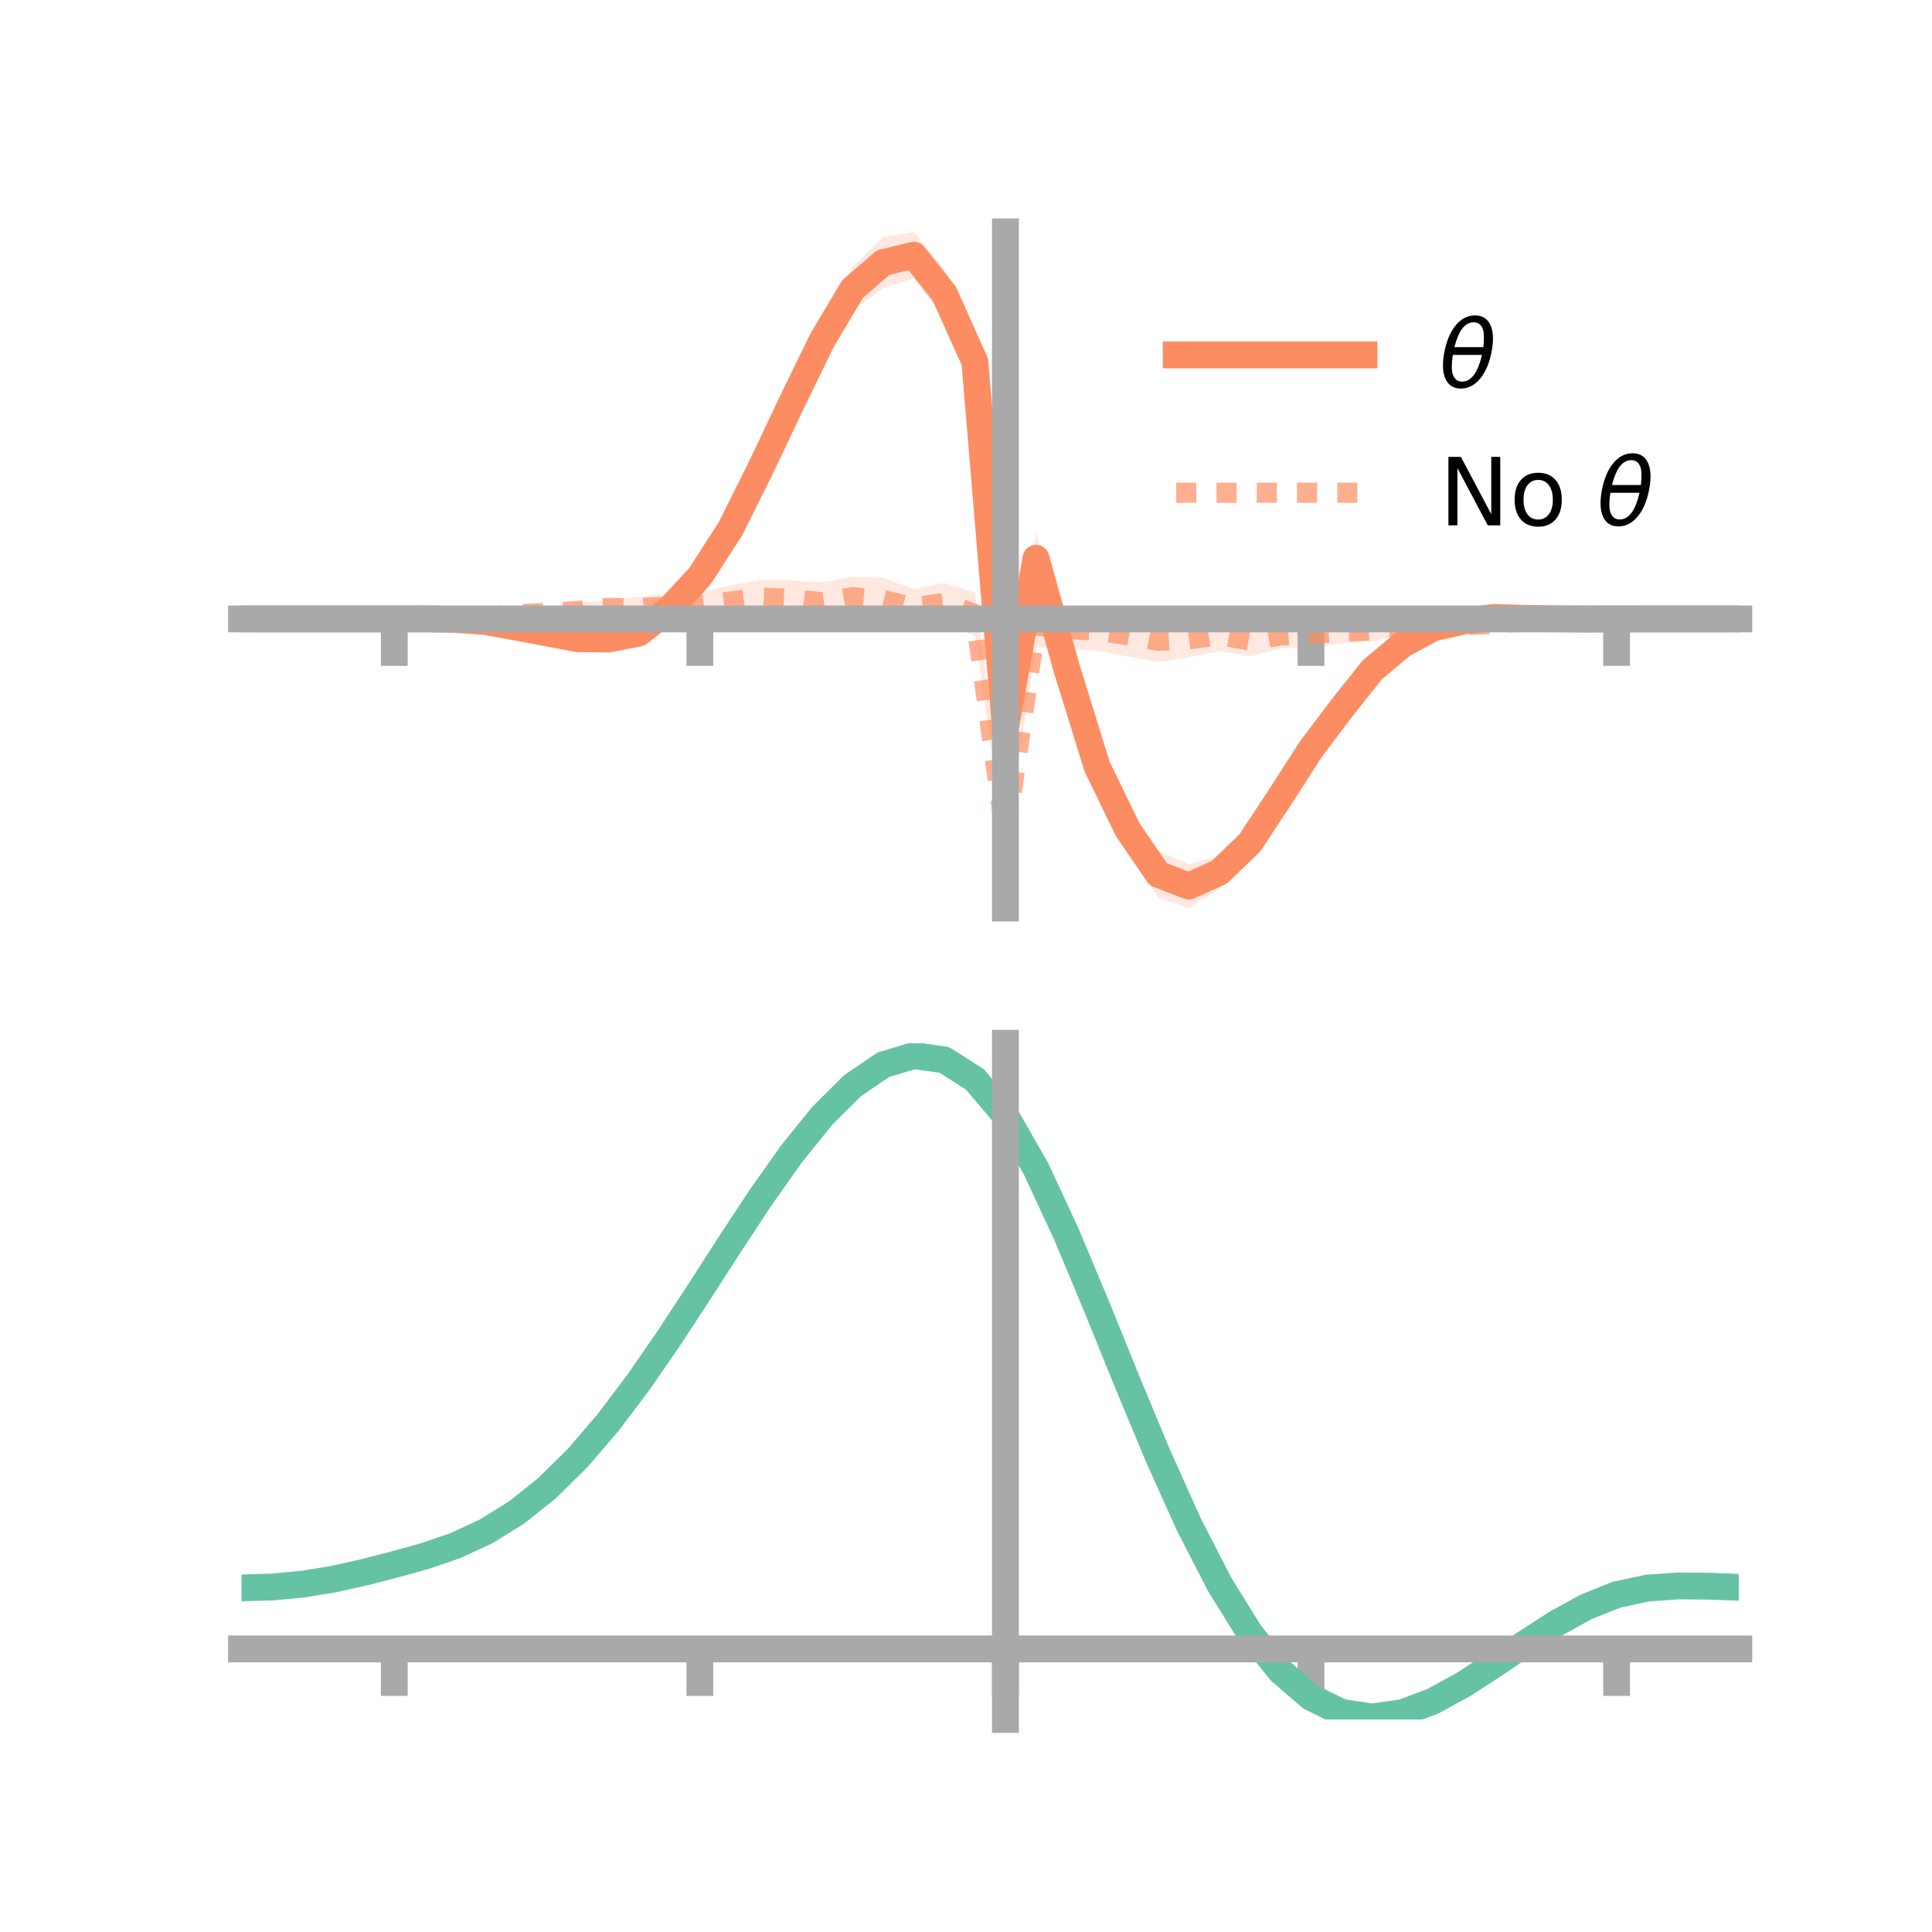 <?xml version="1.0" encoding="utf-8" standalone="no"?>
<!DOCTYPE svg PUBLIC "-//W3C//DTD SVG 1.1//EN"
  "http://www.w3.org/Graphics/SVG/1.1/DTD/svg11.dtd">
<!-- Created with matplotlib (https://matplotlib.org/) -->
<svg height="144pt" version="1.1" viewBox="0 0 144 144" width="144pt" xmlns="http://www.w3.org/2000/svg" xmlns:xlink="http://www.w3.org/1999/xlink">
 <defs>
  <style type="text/css">*{stroke-linecap:butt;stroke-linejoin:round;}</style>
 </defs>
 <g id="figure_1">
  <g id="patch_1">
   <path d="M 0 144 
L 144 144 
L 144 0 
L 0 0 
z
" style="fill:none;"/>
  </g>
  <g id="axes_1">
   <g id="patch_2">
    <path d="M 18 67.68 
L 129.6 67.68 
L 129.6 17.28 
L 18 17.28 
z
" style="fill:none;"/>
   </g>
   <g id="PolyCollection_1">
    <path clip-path="url(#pea25367fb5)" d="M 18 46.133 
L 18 46.133 
L 20.278 46.133 
L 22.555 46.133 
L 24.833 46.133 
L 27.11 46.133 
L 29.388 46.133 
L 31.665 46.085 
L 33.943 46.046 
L 36.22 46.127 
L 38.498 46.451 
L 40.776 46.85 
L 43.053 47.083 
L 45.331 46.997 
L 47.608 46.596 
L 49.886 44.55 
L 52.163 42.077 
L 54.441 38.286 
L 56.718 33.627 
L 58.996 28.63 
L 61.273 23.958 
L 63.551 19.902 
L 65.829 17.653 
L 68.106 17.28 
L 70.384 20.056 
L 72.661 24.941 
L 74.939 53.558 
L 77.216 39.686 
L 79.494 47.928 
L 81.771 55.475 
L 84.049 60.271 
L 86.327 63.434 
L 88.604 64.407 
L 90.882 63.793 
L 93.159 61.53 
L 95.437 58.304 
L 97.714 54.981 
L 99.992 51.999 
L 102.269 49.249 
L 104.547 47.447 
L 106.824 46.323 
L 109.102 45.912 
L 111.38 45.759 
L 113.657 45.865 
L 115.935 46.008 
L 118.212 46.102 
L 120.49 46.133 
L 122.767 46.133 
L 125.045 46.133 
L 127.322 46.133 
L 129.6 46.133 
L 129.6 46.133 
L 129.6 46.133 
L 127.322 46.133 
L 125.045 46.133 
L 122.767 46.133 
L 120.49 46.134 
L 118.212 46.184 
L 115.935 46.245 
L 113.657 46.313 
L 111.38 46.272 
L 109.102 46.671 
L 106.824 47.278 
L 104.547 48.614 
L 102.269 50.631 
L 99.992 53.609 
L 97.714 56.665 
L 95.437 60.426 
L 93.159 64.11 
L 90.882 66.241 
L 88.604 67.68 
L 86.327 66.891 
L 84.049 63.384 
L 81.771 58.797 
L 79.494 51.65 
L 77.216 43.533 
L 74.939 54.906 
L 72.661 29.002 
L 70.384 23.717 
L 68.106 20.764 
L 65.829 21.489 
L 63.551 23.161 
L 61.273 26.766 
L 58.996 31.45 
L 56.718 36.061 
L 54.441 40.542 
L 52.163 43.831 
L 49.886 46.278 
L 47.608 47.785 
L 45.331 48.27 
L 43.053 48.128 
L 40.776 47.496 
L 38.498 47.034 
L 36.22 46.534 
L 33.943 46.283 
L 31.665 46.17 
L 29.388 46.133 
L 27.11 46.133 
L 24.833 46.133 
L 22.555 46.133 
L 20.278 46.133 
L 18 46.133 
z
" style="fill:#fc8d62;fill-opacity:0.2;"/>
   </g>
   <g id="PolyCollection_2">
    <path clip-path="url(#pea25367fb5)" d="M 18 46.133 
L 18 46.133 
L 20.278 46.133 
L 22.555 46.133 
L 24.833 46.133 
L 27.11 46.133 
L 29.388 46.133 
L 31.665 46.065 
L 33.943 45.91 
L 36.22 45.818 
L 38.498 45.454 
L 40.776 45.306 
L 43.053 44.916 
L 45.331 44.745 
L 47.608 44.488 
L 49.886 44.192 
L 52.163 44.195 
L 54.441 43.607 
L 56.718 43.255 
L 58.996 43.266 
L 61.273 43.39 
L 63.551 42.996 
L 65.829 43.056 
L 68.106 43.899 
L 70.384 43.461 
L 72.661 44.149 
L 74.939 61.486 
L 77.216 44.956 
L 79.494 45.433 
L 81.771 45.521 
L 84.049 45.739 
L 86.327 46.187 
L 88.604 46.303 
L 90.882 46.141 
L 93.159 46.542 
L 95.437 46.392 
L 97.714 46.269 
L 99.992 46.195 
L 102.269 46.166 
L 104.547 46.214 
L 106.824 46.13 
L 109.102 46.218 
L 111.38 46.188 
L 113.657 46.136 
L 115.935 46.087 
L 118.212 46.135 
L 120.49 46.133 
L 122.767 46.133 
L 125.045 46.133 
L 127.322 46.133 
L 129.6 46.133 
L 129.6 46.133 
L 129.6 46.133 
L 127.322 46.133 
L 125.045 46.133 
L 122.767 46.133 
L 120.49 46.134 
L 118.212 46.2 
L 115.935 46.369 
L 113.657 46.472 
L 111.38 46.827 
L 109.102 46.979 
L 106.824 47.36 
L 104.547 47.282 
L 102.269 47.812 
L 99.992 47.963 
L 97.714 48.207 
L 95.437 48.329 
L 93.159 48.923 
L 90.882 48.537 
L 88.604 49.002 
L 86.327 49.345 
L 84.049 48.938 
L 81.771 48.496 
L 79.494 48.326 
L 77.216 48.289 
L 74.939 63.051 
L 72.661 47.396 
L 70.384 46.401 
L 68.106 46.69 
L 65.829 46.363 
L 63.551 46.023 
L 61.273 46.392 
L 58.996 46.021 
L 56.718 45.825 
L 54.441 46.056 
L 52.163 46.021 
L 49.886 46.19 
L 47.608 46.2 
L 45.331 45.869 
L 43.053 46.156 
L 40.776 46.074 
L 38.498 46.084 
L 36.22 46.155 
L 33.943 46.16 
L 31.665 46.147 
L 29.388 46.133 
L 27.11 46.133 
L 24.833 46.133 
L 22.555 46.133 
L 20.278 46.133 
L 18 46.133 
z
" style="fill:#fc8d62;fill-opacity:0.2;"/>
   </g>
   <g id="matplotlib.axis_1">
    <g id="xtick_1">
     <g id="line2d_1">
      <defs>
       <path d="M 0 0 
L 0 3.5 
" id="m237c2f823f" style="stroke:#a9a9a9;stroke-width:2;"/>
      </defs>
      <g>
       <use style="fill:#a9a9a9;stroke:#a9a9a9;stroke-width:2;" x="29.388" xlink:href="#m237c2f823f" y="46.133"/>
      </g>
     </g>
    </g>
    <g id="xtick_2">
     <g id="line2d_2">
      <g>
       <use style="fill:#a9a9a9;stroke:#a9a9a9;stroke-width:2;" x="52.163" xlink:href="#m237c2f823f" y="46.133"/>
      </g>
     </g>
    </g>
    <g id="xtick_3">
     <g id="line2d_3">
      <g>
       <use style="fill:#a9a9a9;stroke:#a9a9a9;stroke-width:2;" x="74.939" xlink:href="#m237c2f823f" y="46.133"/>
      </g>
     </g>
    </g>
    <g id="xtick_4">
     <g id="line2d_4">
      <g>
       <use style="fill:#a9a9a9;stroke:#a9a9a9;stroke-width:2;" x="97.714" xlink:href="#m237c2f823f" y="46.133"/>
      </g>
     </g>
    </g>
    <g id="xtick_5">
     <g id="line2d_5">
      <g>
       <use style="fill:#a9a9a9;stroke:#a9a9a9;stroke-width:2;" x="120.49" xlink:href="#m237c2f823f" y="46.133"/>
      </g>
     </g>
    </g>
   </g>
   <g id="matplotlib.axis_2"/>
   <g id="line2d_6">
    <path clip-path="url(#pea25367fb5)" d="M 18 46.133 
L 20.278 46.133 
L 22.555 46.133 
L 24.833 46.133 
L 27.11 46.133 
L 29.388 46.133 
L 31.665 46.127 
L 33.943 46.165 
L 36.22 46.331 
L 38.498 46.742 
L 40.776 47.173 
L 43.053 47.605 
L 45.331 47.633 
L 47.608 47.19 
L 49.886 45.414 
L 52.163 42.954 
L 54.441 39.414 
L 56.718 34.844 
L 58.996 30.04 
L 61.273 25.362 
L 63.551 21.532 
L 65.829 19.571 
L 68.106 19.022 
L 70.384 21.887 
L 72.661 26.971 
L 74.939 54.232 
L 77.216 41.61 
L 79.494 49.789 
L 81.771 57.136 
L 84.049 61.827 
L 86.327 65.163 
L 88.604 66.043 
L 90.882 65.017 
L 93.159 62.82 
L 95.437 59.365 
L 97.714 55.823 
L 99.992 52.804 
L 102.269 49.94 
L 104.547 48.03 
L 106.824 46.8 
L 109.102 46.291 
L 111.38 46.016 
L 113.657 46.089 
L 115.935 46.127 
L 118.212 46.143 
L 120.49 46.134 
L 122.767 46.133 
L 125.045 46.133 
L 127.322 46.133 
L 129.6 46.133 
" style="fill:none;stroke:#fc8d62;stroke-linecap:square;stroke-width:2;"/>
   </g>
   <g id="line2d_7">
    <path clip-path="url(#pea25367fb5)" d="M 18 46.133 
L 20.278 46.133 
L 22.555 46.133 
L 24.833 46.133 
L 27.11 46.133 
L 29.388 46.133 
L 31.665 46.106 
L 33.943 46.035 
L 36.22 45.986 
L 38.498 45.769 
L 40.776 45.69 
L 43.053 45.536 
L 45.331 45.307 
L 47.608 45.344 
L 49.886 45.191 
L 52.163 45.108 
L 54.441 44.832 
L 56.718 44.54 
L 58.996 44.643 
L 61.273 44.891 
L 63.551 44.51 
L 65.829 44.709 
L 68.106 45.294 
L 70.384 44.931 
L 72.661 45.772 
L 74.939 62.269 
L 77.216 46.622 
L 79.494 46.88 
L 81.771 47.008 
L 84.049 47.338 
L 86.327 47.766 
L 88.604 47.653 
L 90.882 47.339 
L 93.159 47.732 
L 95.437 47.361 
L 97.714 47.238 
L 99.992 47.079 
L 102.269 46.989 
L 104.547 46.748 
L 106.824 46.745 
L 109.102 46.599 
L 111.38 46.507 
L 113.657 46.304 
L 115.935 46.228 
L 118.212 46.168 
L 120.49 46.134 
L 122.767 46.133 
L 125.045 46.133 
L 127.322 46.133 
L 129.6 46.133 
" style="fill:none;stroke:#fc8d62;stroke-dasharray:1.5,1.5;stroke-dashoffset:0;stroke-opacity:0.7;stroke-width:1.5;"/>
   </g>
   <g id="patch_3">
    <path d="M 74.939 67.68 
L 74.939 17.28 
" style="fill:none;stroke:#a9a9a9;stroke-linecap:square;stroke-linejoin:miter;stroke-width:2;"/>
   </g>
   <g id="patch_4">
    <path d="M 129.6 67.68 
L 129.6 17.28 
" style="fill:none;"/>
   </g>
   <g id="patch_5">
    <path d="M 18 46.133 
L 129.6 46.133 
" style="fill:none;stroke:#a9a9a9;stroke-linecap:square;stroke-linejoin:miter;stroke-width:2;"/>
   </g>
   <g id="patch_6">
    <path d="M 18 17.28 
L 129.6 17.28 
" style="fill:none;"/>
   </g>
   <g id="legend_1">
    <g id="line2d_8">
     <path d="M 87.67 26.449 
L 101.67 26.449 
" style="fill:none;stroke:#fc8d62;stroke-linecap:square;stroke-width:2;"/>
    </g>
    <g id="line2d_9"/>
    <g id="text_1">
     <!-- $\theta$ -->
     <g transform="translate(107.27 28.899)scale(0.07 -0.07)">
      <defs>
       <path d="M 45.516 34.672 
L 14.453 34.672 
Q 12.359 20.062 14.5 13.875 
Q 17.188 6.25 24.469 6.25 
Q 31.781 6.25 37.359 13.922 
Q 42.234 20.656 45.516 34.672 
z
M 47.016 42.969 
Q 48.344 56.844 46.625 61.719 
Q 43.953 69.438 36.766 69.438 
Q 29.297 69.438 23.828 61.812 
Q 19.531 55.672 16.156 42.969 
z
M 38.188 76.766 
Q 49.906 76.766 54.594 66.406 
Q 59.281 56.109 55.719 37.844 
Q 52.203 19.625 43.453 9.281 
Q 34.766 -1.125 23.047 -1.125 
Q 11.281 -1.125 6.641 9.281 
Q 2 19.625 5.516 37.844 
Q 9.078 56.109 17.719 66.406 
Q 26.422 76.766 38.188 76.766 
z
" id="DejaVuSans-Oblique-952"/>
      </defs>
      <use transform="translate(0 0.234)" xlink:href="#DejaVuSans-Oblique-952"/>
     </g>
    </g>
    <g id="line2d_10">
     <path d="M 87.67 36.724 
L 101.67 36.724 
" style="fill:none;stroke:#fc8d62;stroke-dasharray:1.5,1.5;stroke-dashoffset:0;stroke-opacity:0.7;stroke-width:1.5;"/>
    </g>
    <g id="line2d_11"/>
    <g id="text_2">
     <!-- No $\theta$ -->
     <g transform="translate(107.27 39.174)scale(0.07 -0.07)">
      <defs>
       <path d="M 9.812 72.906 
L 23.094 72.906 
L 55.422 11.922 
L 55.422 72.906 
L 64.984 72.906 
L 64.984 0 
L 51.703 0 
L 19.391 60.984 
L 19.391 0 
L 9.812 0 
z
" id="DejaVuSans-78"/>
       <path d="M 30.609 48.391 
Q 23.391 48.391 19.188 42.75 
Q 14.984 37.109 14.984 27.297 
Q 14.984 17.484 19.156 11.844 
Q 23.344 6.203 30.609 6.203 
Q 37.797 6.203 41.984 11.859 
Q 46.188 17.531 46.188 27.297 
Q 46.188 37.016 41.984 42.703 
Q 37.797 48.391 30.609 48.391 
z
M 30.609 56 
Q 42.328 56 49.016 48.375 
Q 55.719 40.766 55.719 27.297 
Q 55.719 13.875 49.016 6.219 
Q 42.328 -1.422 30.609 -1.422 
Q 18.844 -1.422 12.172 6.219 
Q 5.516 13.875 5.516 27.297 
Q 5.516 40.766 12.172 48.375 
Q 18.844 56 30.609 56 
z
" id="DejaVuSans-111"/>
       <path id="DejaVuSans-32"/>
      </defs>
      <use transform="translate(0 0.234)" xlink:href="#DejaVuSans-78"/>
      <use transform="translate(74.805 0.234)" xlink:href="#DejaVuSans-111"/>
      <use transform="translate(135.986 0.234)" xlink:href="#DejaVuSans-32"/>
      <use transform="translate(167.773 0.234)" xlink:href="#DejaVuSans-Oblique-952"/>
     </g>
    </g>
   </g>
  </g>
  <g id="axes_2">
   <g id="patch_7">
    <path d="M 18 128.16 
L 129.6 128.16 
L 129.6 77.76 
L 18 77.76 
z
" style="fill:none;"/>
   </g>
   <g id="PolyCollection_3">
    <path clip-path="url(#p7cea3c5fe6)" d="M 18 118.425 
L 18 118.277 
L 20.278 118.214 
L 22.555 117.993 
L 24.833 117.609 
L 27.11 117.088 
L 29.388 116.484 
L 31.665 115.837 
L 33.943 115.039 
L 36.22 113.969 
L 38.498 112.537 
L 40.776 110.689 
L 43.053 108.405 
L 45.331 105.698 
L 47.608 102.619 
L 49.886 99.247 
L 52.163 95.688 
L 54.441 92.07 
L 56.718 88.537 
L 58.996 85.247 
L 61.273 82.363 
L 63.551 80.048 
L 65.829 78.462 
L 68.106 77.76 
L 70.384 78.082 
L 72.661 79.555 
L 74.939 82.287 
L 77.216 86.316 
L 79.494 91.29 
L 81.771 96.814 
L 84.049 102.518 
L 86.327 108.077 
L 88.604 113.218 
L 90.882 117.729 
L 93.159 121.464 
L 95.437 124.335 
L 97.714 126.318 
L 99.992 127.444 
L 102.269 127.79 
L 104.547 127.47 
L 106.824 126.618 
L 109.102 125.383 
L 111.38 123.921 
L 113.657 122.385 
L 115.935 120.921 
L 118.212 119.669 
L 120.49 118.76 
L 122.767 118.272 
L 125.045 118.11 
L 127.322 118.136 
L 129.6 118.227 
L 129.6 118.386 
L 129.6 118.386 
L 127.322 118.312 
L 125.045 118.299 
L 122.767 118.47 
L 120.49 118.96 
L 118.212 119.874 
L 115.935 121.14 
L 113.657 122.629 
L 111.38 124.2 
L 109.102 125.696 
L 106.824 126.958 
L 104.547 127.829 
L 102.269 128.16 
L 99.992 127.823 
L 97.714 126.718 
L 95.437 124.782 
L 93.159 121.991 
L 90.882 118.372 
L 88.604 114.003 
L 86.327 109.023 
L 84.049 103.635 
L 81.771 98.1 
L 79.494 92.736 
L 77.216 87.904 
L 74.939 83.991 
L 72.661 81.341 
L 70.384 79.912 
L 68.106 79.597 
L 65.829 80.268 
L 63.551 81.786 
L 61.273 84.002 
L 58.996 86.762 
L 56.718 89.907 
L 54.441 93.283 
L 52.163 96.741 
L 49.886 100.145 
L 47.608 103.375 
L 45.331 106.331 
L 43.053 108.937 
L 40.776 111.145 
L 38.498 112.937 
L 36.22 114.326 
L 33.943 115.361 
L 31.665 116.127 
L 29.388 116.741 
L 27.11 117.31 
L 24.833 117.798 
L 22.555 118.155 
L 20.278 118.361 
L 18 118.425 
z
" style="fill:#66c2a5;fill-opacity:0.2;"/>
   </g>
   <g id="matplotlib.axis_3">
    <g id="xtick_6">
     <g id="line2d_12">
      <g>
       <use style="fill:#a9a9a9;stroke:#a9a9a9;stroke-width:2;" x="29.388" xlink:href="#m237c2f823f" y="122.9"/>
      </g>
     </g>
    </g>
    <g id="xtick_7">
     <g id="line2d_13">
      <g>
       <use style="fill:#a9a9a9;stroke:#a9a9a9;stroke-width:2;" x="52.163" xlink:href="#m237c2f823f" y="122.9"/>
      </g>
     </g>
    </g>
    <g id="xtick_8">
     <g id="line2d_14">
      <g>
       <use style="fill:#a9a9a9;stroke:#a9a9a9;stroke-width:2;" x="74.939" xlink:href="#m237c2f823f" y="122.9"/>
      </g>
     </g>
    </g>
    <g id="xtick_9">
     <g id="line2d_15">
      <g>
       <use style="fill:#a9a9a9;stroke:#a9a9a9;stroke-width:2;" x="97.714" xlink:href="#m237c2f823f" y="122.9"/>
      </g>
     </g>
    </g>
    <g id="xtick_10">
     <g id="line2d_16">
      <g>
       <use style="fill:#a9a9a9;stroke:#a9a9a9;stroke-width:2;" x="120.49" xlink:href="#m237c2f823f" y="122.9"/>
      </g>
     </g>
    </g>
   </g>
   <g id="matplotlib.axis_4"/>
   <g id="line2d_17">
    <path clip-path="url(#p7cea3c5fe6)" d="M 18 118.351 
L 20.278 118.288 
L 22.555 118.074 
L 24.833 117.704 
L 27.11 117.199 
L 29.388 116.613 
L 31.665 115.982 
L 33.943 115.2 
L 36.22 114.147 
L 38.498 112.737 
L 40.776 110.917 
L 43.053 108.671 
L 45.331 106.015 
L 47.608 102.997 
L 49.886 99.696 
L 52.163 96.215 
L 54.441 92.676 
L 56.718 89.222 
L 58.996 86.004 
L 61.273 83.182 
L 63.551 80.917 
L 65.829 79.365 
L 68.106 78.679 
L 70.384 78.997 
L 72.661 80.448 
L 74.939 83.139 
L 77.216 87.11 
L 79.494 92.013 
L 81.771 97.457 
L 84.049 103.076 
L 86.327 108.55 
L 88.604 113.61 
L 90.882 118.051 
L 93.159 121.728 
L 95.437 124.559 
L 97.714 126.518 
L 99.992 127.634 
L 102.269 127.975 
L 104.547 127.649 
L 106.824 126.788 
L 109.102 125.539 
L 111.38 124.06 
L 113.657 122.507 
L 115.935 121.03 
L 118.212 119.772 
L 120.49 118.86 
L 122.767 118.371 
L 125.045 118.205 
L 127.322 118.224 
L 129.6 118.306 
" style="fill:none;stroke:#66c2a5;stroke-linecap:square;stroke-width:2;"/>
   </g>
   <g id="patch_8">
    <path d="M 74.939 128.16 
L 74.939 77.76 
" style="fill:none;stroke:#a9a9a9;stroke-linecap:square;stroke-linejoin:miter;stroke-width:2;"/>
   </g>
   <g id="patch_9">
    <path d="M 129.6 128.16 
L 129.6 77.76 
" style="fill:none;"/>
   </g>
   <g id="patch_10">
    <path d="M 18 122.9 
L 129.6 122.9 
" style="fill:none;stroke:#a9a9a9;stroke-linecap:square;stroke-linejoin:miter;stroke-width:2;"/>
   </g>
   <g id="patch_11">
    <path d="M 18 77.76 
L 129.6 77.76 
" style="fill:none;"/>
   </g>
  </g>
 </g>
 <defs>
  <clipPath id="pea25367fb5">
   <rect height="50.4" width="111.6" x="18" y="17.28"/>
  </clipPath>
  <clipPath id="p7cea3c5fe6">
   <rect height="50.4" width="111.6" x="18" y="77.76"/>
  </clipPath>
 </defs>
</svg>
